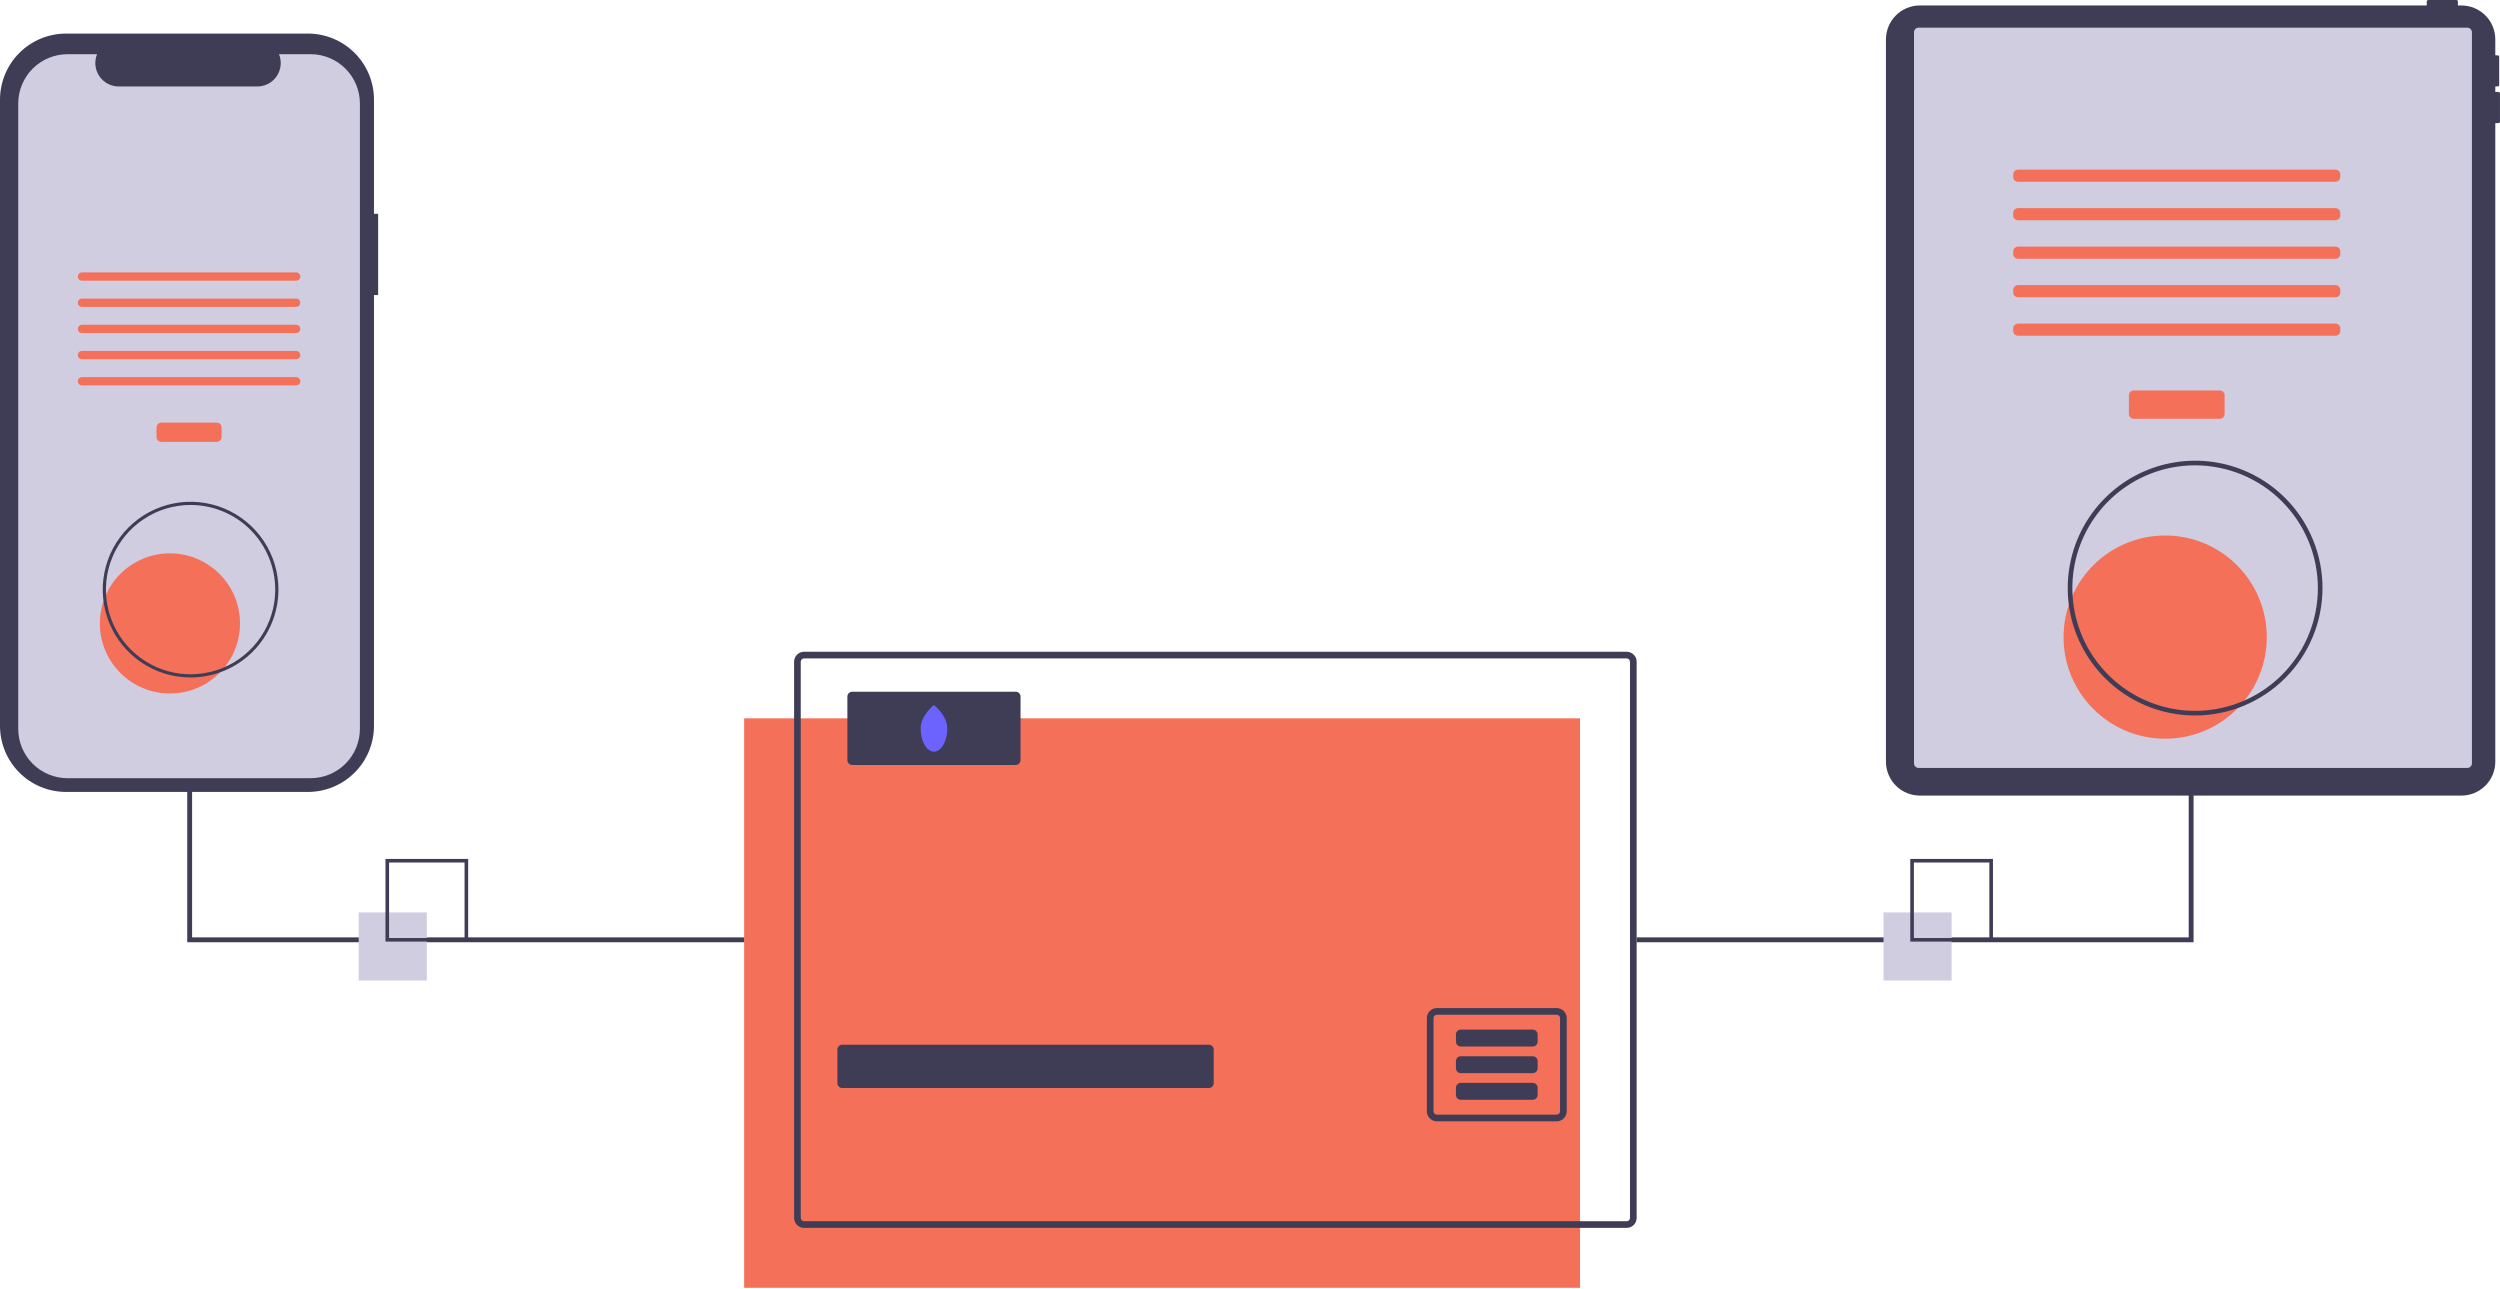 <svg width="1028" height="530" viewBox="0 0 1028 530" fill="none" xmlns="http://www.w3.org/2000/svg">
<g clip-path="url(#clip0_7_35)">
<path d="M649.712 295.386H305.992V529.556H649.712V295.386Z" fill="#F47059"/>
<path d="M668.882 267.996H330.642C329.553 267.997 328.508 268.431 327.738 269.201C326.967 269.972 326.534 271.016 326.532 272.106V500.796C326.532 501.335 326.638 501.87 326.845 502.368C327.052 502.867 327.354 503.32 327.736 503.702C328.118 504.084 328.571 504.386 329.069 504.593C329.568 504.799 330.103 504.906 330.642 504.906H668.882C669.422 504.906 669.956 504.799 670.455 504.593C670.954 504.386 671.407 504.083 671.789 503.702C672.17 503.32 672.473 502.867 672.679 502.368C672.886 501.87 672.992 501.335 672.992 500.796V272.106C672.991 271.016 672.557 269.972 671.787 269.201C671.016 268.431 669.972 267.997 668.882 267.996V267.996ZM670.252 500.796C670.253 500.976 670.218 501.154 670.149 501.321C670.081 501.487 669.98 501.638 669.852 501.766C669.725 501.893 669.574 501.994 669.407 502.062C669.241 502.131 669.062 502.166 668.882 502.166H330.642C330.462 502.166 330.284 502.131 330.117 502.062C329.951 501.994 329.8 501.893 329.672 501.766C329.545 501.638 329.444 501.487 329.375 501.321C329.307 501.154 329.272 500.976 329.272 500.796V272.106C329.273 271.742 329.417 271.394 329.674 271.137C329.931 270.881 330.279 270.736 330.642 270.736H668.882C669.245 270.736 669.594 270.881 669.85 271.137C670.107 271.394 670.252 271.742 670.252 272.106V500.796Z" fill="#3F3D56"/>
<path d="M497.078 429.587H346.335C345.231 429.587 344.335 430.483 344.335 431.587V445.39C344.335 446.494 345.231 447.39 346.335 447.39H497.078C498.183 447.39 499.078 446.494 499.078 445.39V431.587C499.078 430.483 498.183 429.587 497.078 429.587Z" fill="#3F3D56"/>
<path d="M640.122 414.525H590.832C590.292 414.525 589.758 414.632 589.259 414.838C588.761 415.045 588.308 415.347 587.926 415.729C587.544 416.111 587.242 416.564 587.035 417.063C586.828 417.561 586.722 418.096 586.722 418.635V456.975C586.722 457.515 586.828 458.05 587.035 458.548C587.242 459.047 587.544 459.5 587.926 459.882C588.308 460.263 588.761 460.566 589.259 460.773C589.758 460.979 590.292 461.085 590.832 461.085H640.122C640.662 461.085 641.196 460.979 641.695 460.773C642.194 460.566 642.647 460.263 643.029 459.882C643.41 459.5 643.713 459.047 643.919 458.548C644.126 458.05 644.232 457.515 644.232 456.975V418.635C644.232 418.096 644.126 417.561 643.919 417.063C643.713 416.564 643.41 416.111 643.028 415.729C642.647 415.347 642.194 415.045 641.695 414.838C641.196 414.632 640.662 414.525 640.122 414.525V414.525ZM641.492 456.975C641.492 457.339 641.347 457.687 641.09 457.944C640.834 458.2 640.485 458.345 640.122 458.345H590.832C590.469 458.345 590.121 458.2 589.864 457.944C589.607 457.687 589.463 457.339 589.462 456.975V418.635C589.462 418.455 589.497 418.277 589.565 418.11C589.634 417.944 589.735 417.793 589.862 417.665C589.99 417.538 590.141 417.437 590.307 417.369C590.474 417.3 590.652 417.265 590.832 417.265H640.122C640.302 417.265 640.481 417.3 640.647 417.369C640.814 417.437 640.965 417.538 641.092 417.665C641.22 417.793 641.32 417.944 641.389 418.11C641.458 418.277 641.493 418.455 641.492 418.635V456.975Z" fill="#3F3D56"/>
<path d="M630.279 423.373H600.676C599.571 423.373 598.676 424.268 598.676 425.373V428.325C598.676 429.429 599.571 430.325 600.676 430.325H630.279C631.383 430.325 632.279 429.429 632.279 428.325V425.373C632.279 424.268 631.383 423.373 630.279 423.373Z" fill="#3F3D56"/>
<path d="M630.279 434.328H600.676C599.571 434.328 598.676 435.223 598.676 436.328V439.28C598.676 440.385 599.571 441.28 600.676 441.28H630.279C631.383 441.28 632.279 440.385 632.279 439.28V436.328C632.279 435.223 631.383 434.328 630.279 434.328Z" fill="#3F3D56"/>
<path d="M630.279 445.283H600.676C599.571 445.283 598.676 446.178 598.676 447.283V450.235C598.676 451.34 599.571 452.235 600.676 452.235H630.279C631.383 452.235 632.279 451.34 632.279 450.235V447.283C632.279 446.178 631.383 445.283 630.279 445.283Z" fill="#3F3D56"/>
<path d="M417.652 284.431H350.443C349.339 284.431 348.443 285.326 348.443 286.431V312.558C348.443 313.662 349.339 314.558 350.443 314.558H417.652C418.757 314.558 419.652 313.662 419.652 312.558V286.431C419.652 285.326 418.757 284.431 417.652 284.431Z" fill="#3F3D56"/>
<path d="M389.526 299.494C389.526 304.788 387.073 309.08 384.048 309.08C381.023 309.08 378.57 304.788 378.57 299.494C378.57 294.2 384.048 289.908 384.048 289.908C384.048 289.908 389.526 294.2 389.526 299.494Z" fill="#6C63FF"/>
<path d="M901.992 161.837H899.992V385.451H672.992V387.451H901.992V161.837Z" fill="#3F3D56"/>
<path d="M305.992 387.451H76.992V161.837H78.992V385.451H305.992V387.451Z" fill="#3F3D56"/>
<path d="M1027.35 37.81H1026.07V35.567H1027.03C1027.2 35.567 1027.36 35.499 1027.48 35.379C1027.6 35.259 1027.67 35.096 1027.67 34.926V23.391C1027.67 23.221 1027.6 23.058 1027.48 22.938C1027.36 22.817 1027.2 22.75 1027.03 22.75H1026.07V16.199C1026.07 14.366 1025.71 12.551 1025.01 10.858C1024.31 9.165 1023.28 7.626 1021.98 6.33C1020.69 5.035 1019.15 4.007 1017.45 3.305C1015.76 2.604 1013.95 2.243 1012.11 2.243H1010.69V0.641C1010.69 0.471 1010.62 0.308 1010.5 0.188C1010.38 0.068 1010.22 2.65209e-06 1010.05 0H998.513C998.343 2.65209e-06 998.18 0.068 998.06 0.188C997.94 0.308 997.873 0.471 997.873 0.641V2.243H789.457C787.624 2.243 785.809 2.604 784.116 3.305C782.423 4.007 780.884 5.035 779.589 6.33C778.293 7.626 777.265 9.165 776.563 10.858C775.862 12.551 775.501 14.366 775.501 16.199V313.193C775.501 315.026 775.862 316.841 776.563 318.534C777.265 320.227 778.293 321.766 779.589 323.061C780.884 324.357 782.423 325.385 784.116 326.087C785.809 326.788 787.624 327.149 789.457 327.149H1012.11C1013.95 327.149 1015.76 326.788 1017.45 326.087C1019.15 325.385 1020.69 324.357 1021.98 323.061C1023.28 321.766 1024.31 320.227 1025.01 318.534C1025.71 316.841 1026.07 315.026 1026.07 313.193V50.626H1027.35C1027.52 50.626 1027.68 50.559 1027.8 50.439C1027.92 50.319 1027.99 50.156 1027.99 49.986V38.45C1027.99 38.366 1027.98 38.283 1027.94 38.205C1027.91 38.127 1027.86 38.057 1027.8 37.997C1027.74 37.938 1027.67 37.891 1027.6 37.858C1027.52 37.826 1027.44 37.81 1027.35 37.81V37.81Z" fill="#3F3D56"/>
<path d="M1014.55 11.372H788.94C787.888 11.372 787.035 12.224 787.035 13.276V313.873C787.035 314.925 787.888 315.777 788.94 315.777H1014.55C1015.61 315.777 1016.46 314.925 1016.46 313.873V13.276C1016.46 12.224 1015.61 11.372 1014.55 11.372Z" fill="#D0CDE1"/>
<path d="M912.757 160.558H877.401C876.296 160.558 875.401 161.454 875.401 162.558V170.221C875.401 171.326 876.296 172.221 877.401 172.221H912.757C913.862 172.221 914.757 171.326 914.757 170.221V162.558C914.757 161.454 913.862 160.558 912.757 160.558Z" fill="#F47059"/>
<path d="M960.338 69.754H829.821C828.716 69.754 827.821 70.649 827.821 71.754V72.752C827.821 73.857 828.716 74.752 829.821 74.752H960.338C961.442 74.752 962.338 73.857 962.338 72.752V71.754C962.338 70.649 961.442 69.754 960.338 69.754Z" fill="#F47059"/>
<path d="M960.338 85.582H829.821C828.716 85.582 827.821 86.478 827.821 87.582V88.58C827.821 89.685 828.716 90.58 829.821 90.58H960.338C961.442 90.58 962.338 89.685 962.338 88.58V87.582C962.338 86.478 961.442 85.582 960.338 85.582Z" fill="#F47059"/>
<path d="M960.338 101.41H829.821C828.716 101.41 827.821 102.306 827.821 103.41V104.409C827.821 105.513 828.716 106.409 829.821 106.409H960.338C961.442 106.409 962.338 105.513 962.338 104.409V103.41C962.338 102.306 961.442 101.41 960.338 101.41Z" fill="#F47059"/>
<path d="M960.338 117.239H829.821C828.716 117.239 827.821 118.134 827.821 119.239V120.237C827.821 121.342 828.716 122.237 829.821 122.237H960.338C961.442 122.237 962.338 121.342 962.338 120.237V119.239C962.338 118.134 961.442 117.239 960.338 117.239Z" fill="#F47059"/>
<path d="M960.338 133.067H829.821C828.716 133.067 827.821 133.962 827.821 135.067V136.065C827.821 137.17 828.716 138.065 829.821 138.065H960.338C961.442 138.065 962.338 137.17 962.338 136.065V135.067C962.338 133.962 961.442 133.067 960.338 133.067Z" fill="#F47059"/>
<path d="M890.317 303.758C913.392 303.758 932.097 285.053 932.097 261.978C932.097 238.904 913.392 220.199 890.317 220.199C867.243 220.199 848.538 238.904 848.538 261.978C848.538 285.053 867.243 303.758 890.317 303.758Z" fill="#F47059"/>
<path d="M902.632 294.204C892.271 294.204 882.144 291.132 873.53 285.376C864.915 279.62 858.202 271.439 854.237 261.868C850.272 252.296 849.235 241.764 851.256 231.603C853.277 221.442 858.266 212.108 865.592 204.782C872.918 197.457 882.251 192.468 892.412 190.446C902.573 188.425 913.106 189.463 922.677 193.427C932.249 197.392 940.43 204.106 946.186 212.72C951.941 221.334 955.013 231.462 955.013 241.822C954.998 255.71 949.474 269.024 939.654 278.844C929.834 288.664 916.519 294.188 902.632 294.204V294.204ZM902.632 191.345C892.648 191.345 882.889 194.305 874.588 199.852C866.287 205.398 859.817 213.282 855.997 222.505C852.176 231.729 851.177 241.878 853.124 251.67C855.072 261.461 859.879 270.455 866.939 277.515C873.998 284.574 882.992 289.381 892.784 291.329C902.576 293.277 912.725 292.277 921.948 288.457C931.172 284.636 939.055 278.166 944.602 269.866C950.148 261.565 953.109 251.805 953.109 241.822C953.094 228.439 947.771 215.609 938.308 206.146C928.845 196.683 916.014 191.36 902.632 191.345V191.345Z" fill="#3F3D56"/>
<path d="M155.492 87.912H153.779V40.973C153.779 37.406 153.076 33.873 151.711 30.577C150.345 27.281 148.344 24.286 145.822 21.764C143.299 19.241 140.304 17.24 137.008 15.875C133.712 14.509 130.179 13.807 126.612 13.807H27.167C23.599 13.807 20.067 14.509 16.77 15.875C13.474 17.24 10.48 19.241 7.957 21.764C5.434 24.286 3.433 27.281 2.068 30.577C0.703 33.873 -3.93966e-06 37.406 0 40.973V298.481C-3.93967e-06 302.048 0.703 305.581 2.068 308.877C3.433 312.173 5.434 315.168 7.957 317.691C10.48 320.213 13.475 322.214 16.77 323.58C20.067 324.945 23.599 325.647 27.167 325.647H126.612C130.18 325.647 133.712 324.945 137.008 323.58C140.304 322.214 143.299 320.213 145.822 317.691C148.344 315.168 150.345 312.173 151.711 308.877C153.076 305.581 153.779 302.048 153.779 298.481V121.323H155.492V87.912Z" fill="#3F3D56"/>
<path d="M147.993 42.57V299.702C147.994 305.083 145.858 310.243 142.054 314.049C138.249 317.854 133.089 319.993 127.709 319.994H27.783C22.402 319.993 17.242 317.854 13.438 314.049C9.634 310.243 7.498 305.083 7.499 299.702V42.57C7.499 37.19 9.636 32.031 13.44 28.227C17.244 24.423 22.404 22.286 27.783 22.285H39.907C39.31 23.749 39.082 25.336 39.244 26.908C39.405 28.48 39.951 29.989 40.833 31.3C41.715 32.612 42.905 33.687 44.3 34.429C45.695 35.172 47.251 35.561 48.831 35.561H105.803C107.384 35.561 108.94 35.173 110.335 34.43C111.729 33.687 112.92 32.612 113.802 31.3C114.684 29.989 115.229 28.481 115.391 26.908C115.552 25.336 115.325 23.749 114.728 22.285H127.709C133.088 22.286 138.247 24.423 142.051 28.227C145.855 32.031 147.993 37.19 147.993 42.57Z" fill="#D0CDE1"/>
<path d="M89.13 173.773H66.362C65.257 173.773 64.362 174.668 64.362 175.773V179.706C64.362 180.81 65.257 181.706 66.362 181.706H89.13C90.235 181.706 91.13 180.81 91.13 179.706V175.773C91.13 174.668 90.235 173.773 89.13 173.773Z" fill="#F47059"/>
<path d="M121.792 112.012H33.7C32.761 112.012 32 112.773 32 113.712C32 114.651 32.761 115.412 33.7 115.412H121.792C122.731 115.412 123.492 114.651 123.492 113.712C123.492 112.773 122.731 112.012 121.792 112.012Z" fill="#F47059"/>
<path d="M121.792 122.778H33.7C32.761 122.778 32 123.539 32 124.478C32 125.416 32.761 126.178 33.7 126.178H121.792C122.731 126.178 123.492 125.416 123.492 124.478C123.492 123.539 122.731 122.778 121.792 122.778Z" fill="#F47059"/>
<path d="M121.792 133.543H33.7C32.761 133.543 32 134.305 32 135.243C32 136.182 32.761 136.943 33.7 136.943H121.792C122.731 136.943 123.492 136.182 123.492 135.243C123.492 134.305 122.731 133.543 121.792 133.543Z" fill="#F47059"/>
<path d="M121.792 144.309H33.7C32.761 144.309 32 145.07 32 146.009C32 146.948 32.761 147.709 33.7 147.709H121.792C122.731 147.709 123.492 146.948 123.492 146.009C123.492 145.07 122.731 144.309 121.792 144.309Z" fill="#F47059"/>
<path d="M121.792 155.075H33.7C32.761 155.075 32 155.836 32 156.775C32 157.713 32.761 158.474 33.7 158.474H121.792C122.731 158.474 123.492 157.713 123.492 156.775C123.492 155.836 122.731 155.075 121.792 155.075Z" fill="#F47059"/>
<path d="M69.875 285.168C85.788 285.168 98.688 272.268 98.688 256.355C98.688 240.442 85.788 227.542 69.875 227.542C53.962 227.542 41.062 240.442 41.062 256.355C41.062 272.268 53.962 285.168 69.875 285.168Z" fill="#F47059"/>
<path d="M78.367 278.579C71.223 278.579 64.238 276.46 58.298 272.491C52.357 268.521 47.727 262.879 44.992 256.279C42.258 249.678 41.543 242.414 42.937 235.407C44.331 228.399 47.771 221.962 52.823 216.91C57.876 211.858 64.312 208.418 71.32 207.024C78.327 205.63 85.591 206.345 92.192 209.079C98.793 211.814 104.434 216.444 108.404 222.384C112.373 228.325 114.492 235.309 114.492 242.454C114.481 252.032 110.672 261.214 103.899 267.986C97.127 274.759 87.945 278.568 78.367 278.579V278.579ZM78.367 207.643C71.482 207.643 64.752 209.685 59.027 213.51C53.303 217.335 48.841 222.772 46.206 229.133C43.571 235.494 42.882 242.493 44.225 249.246C45.568 255.998 48.884 262.201 53.752 267.069C58.621 271.938 64.823 275.253 71.576 276.596C78.329 277.94 85.328 277.25 91.689 274.615C98.05 271.981 103.487 267.519 107.312 261.794C111.137 256.07 113.178 249.339 113.178 242.454C113.168 233.225 109.497 224.377 102.971 217.851C96.445 211.325 87.597 207.654 78.367 207.643Z" fill="#3F3D56"/>
<path d="M175.504 375.189H147.504V403.189H175.504V375.189Z" fill="#D0CDE1"/>
<path d="M192.504 387.189H158.504V353.189H192.504V387.189ZM159.983 385.711H191.026V354.668H159.983V385.711Z" fill="#3F3D56"/>
<path d="M802.504 375.189H774.504V403.189H802.504V375.189Z" fill="#D0CDE1"/>
<path d="M819.504 387.189H785.504V353.189H819.504V387.189ZM786.983 385.711H818.026V354.668H786.983V385.711Z" fill="#3F3D56"/>
</g>
<defs>
<clipPath id="clip0_7_35">
<rect width="1027.99" height="529.556" fill="white"/>
</clipPath>
</defs>
</svg>
